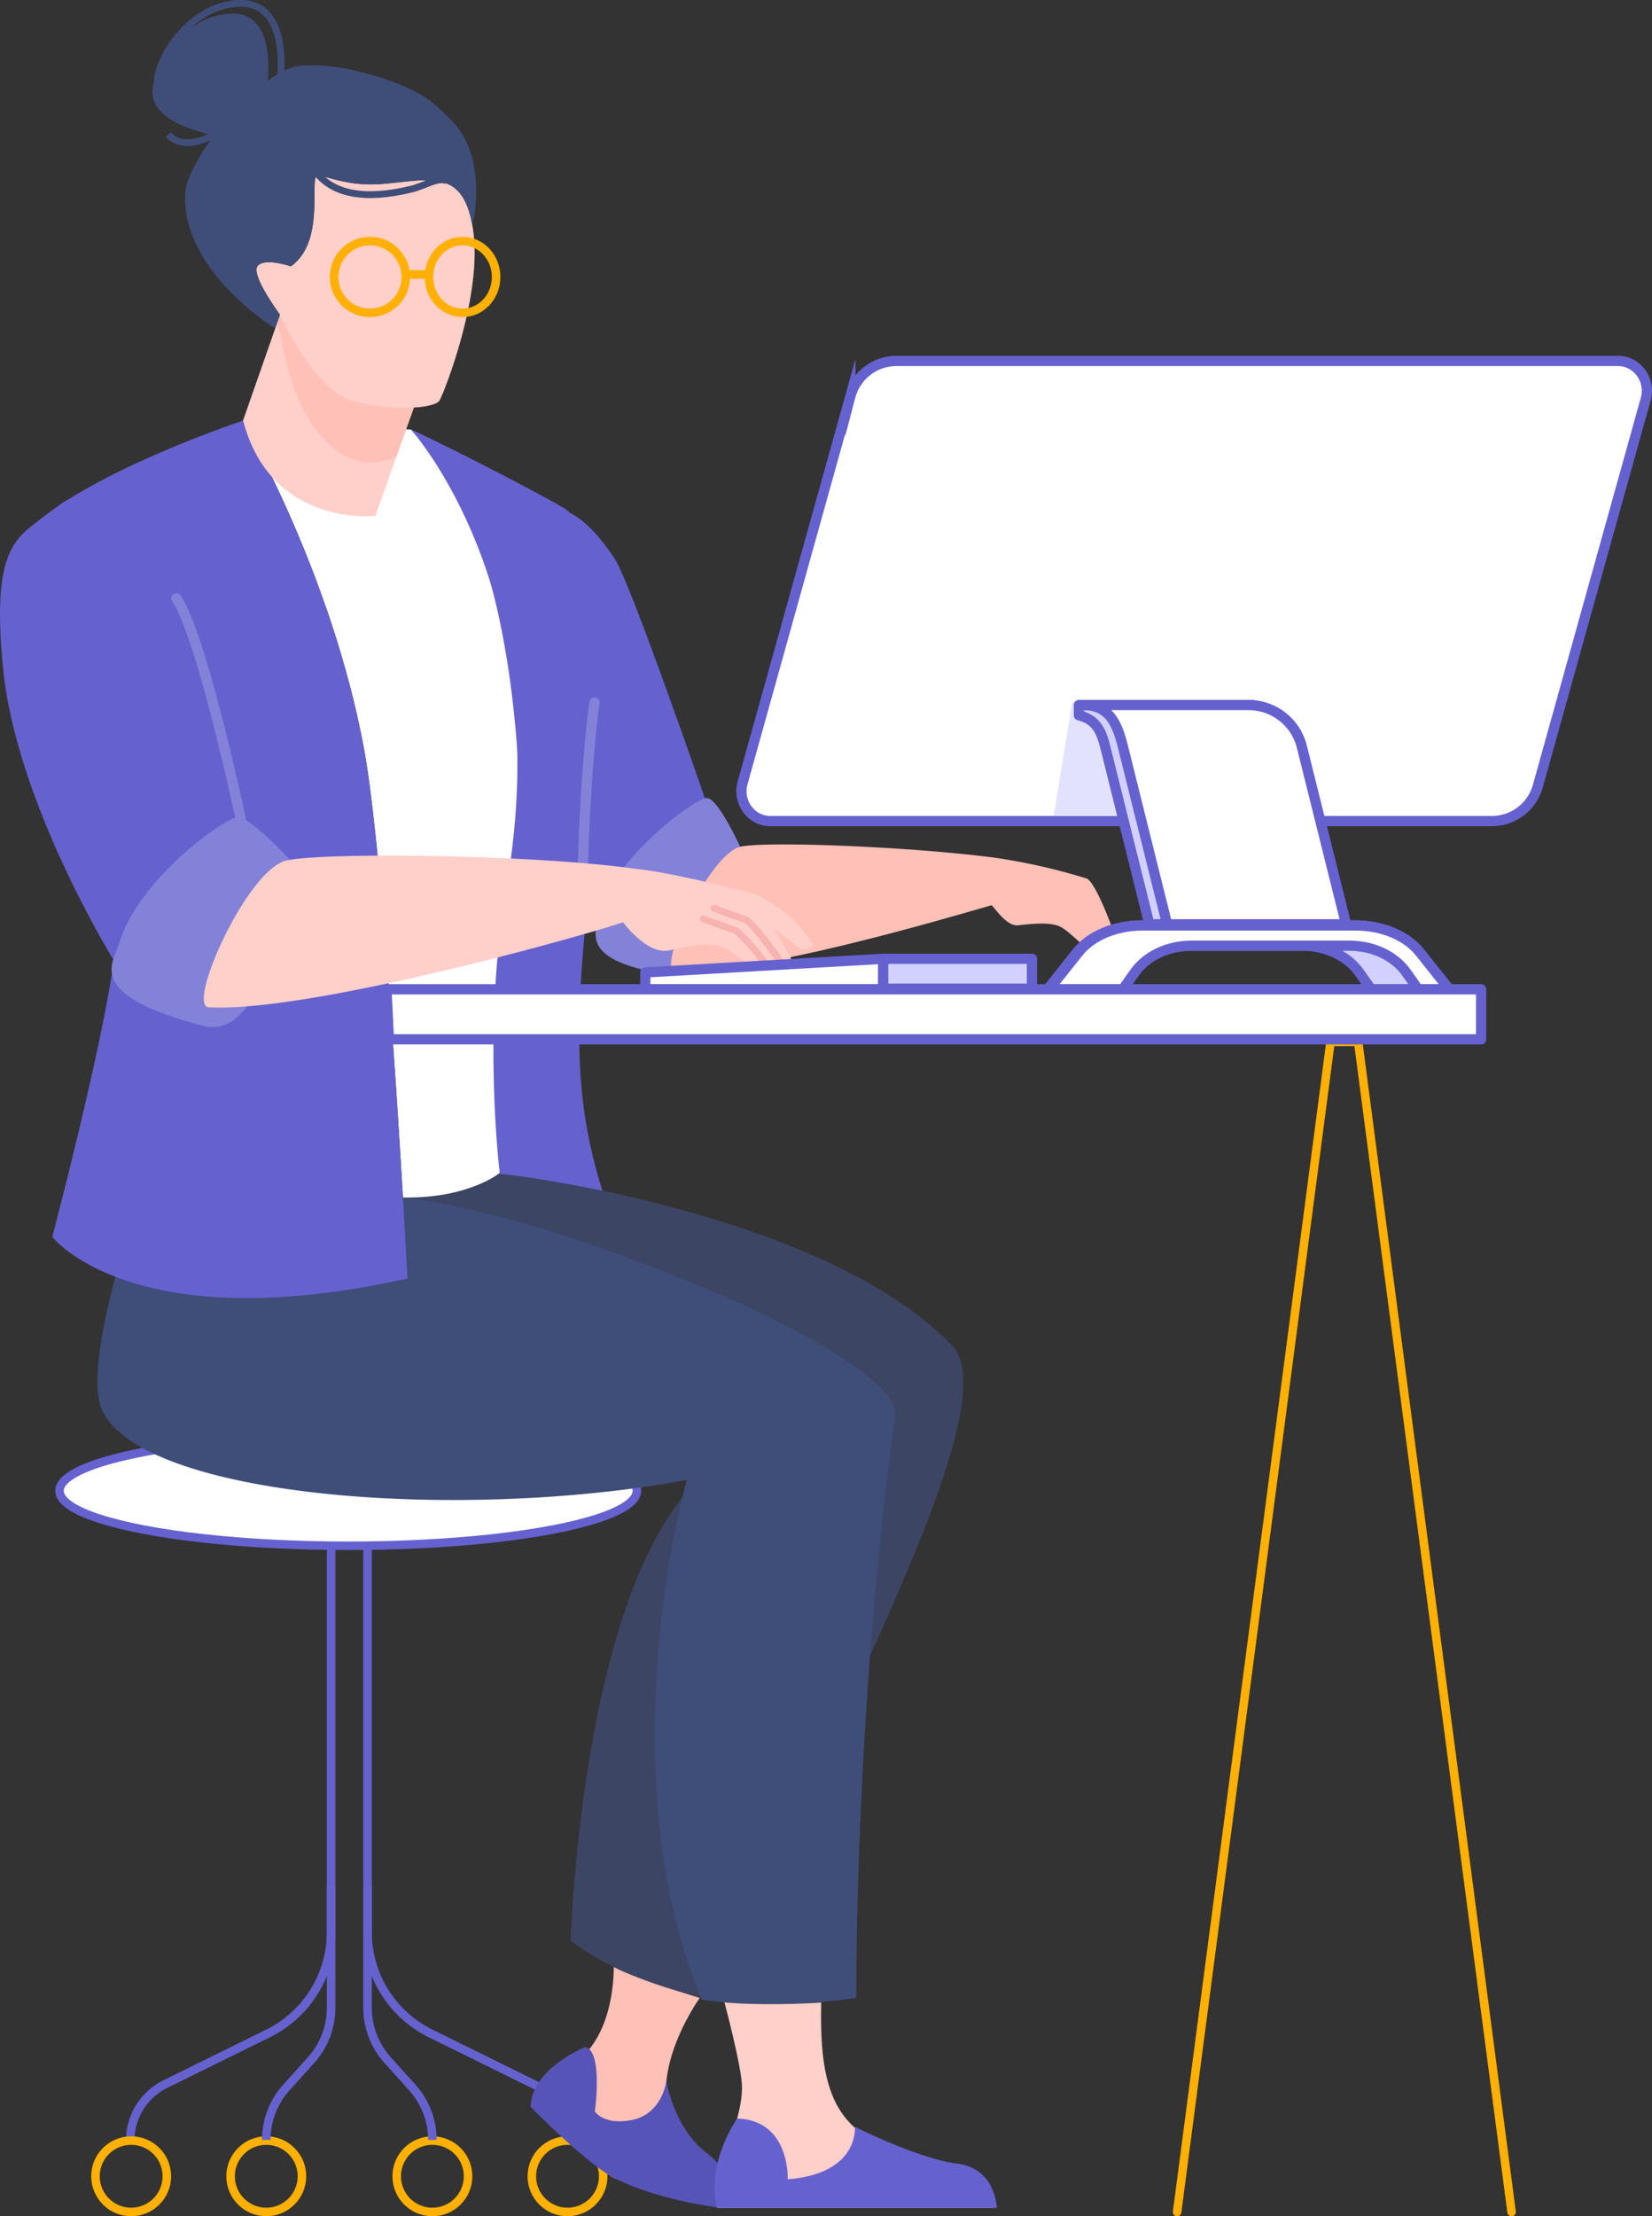 <svg xmlns="http://www.w3.org/2000/svg" viewBox="0 0 969.22 1300.06">
    <rect x="0" y="0" width="969.22" height="1300.06" fill="#333333" stroke="none"/>
    <defs>
        <style>.cls-1,.cls-11,.cls-17,.cls-19{fill:#fff;}.cls-1,.cls-16,.cls-17,.cls-19,.cls-2{stroke:#6562cf;}.cls-1,.cls-12,.cls-13,.cls-14,.cls-15,.cls-17,.cls-2,.cls-3{stroke-miterlimit:10;}.cls-1,.cls-15,.cls-2,.cls-3{stroke-width:5px;}.cls-12,.cls-13,.cls-14,.cls-15,.cls-2,.cls-3{fill:none;}.cls-15,.cls-3{stroke:#ffb000;}.cls-4{fill:#ffc0b7;}.cls-5{fill:#3c4564;}.cls-6{fill:#5654b7;}.cls-7{fill:#3f4d79;}.cls-8{fill:#ffcfc9;}.cls-9{fill:#6562cf;}.cls-10{fill:#8382d8;}.cls-12{stroke:#8382d8;}.cls-12,.cls-13,.cls-15{stroke-linecap:round;}.cls-12,.cls-16,.cls-17,.cls-19{stroke-width:6px;}.cls-13{stroke:#f7b3af;}.cls-13,.cls-14{stroke-width:4px;}.cls-14{stroke:#3f4d79;}.cls-16{fill:#d1d0ff;}.cls-16,.cls-19{stroke-linejoin:round;}.cls-18{fill:#e2e2ff;}</style>
    </defs>
    <g id="Layer_2" data-name="Layer 2">
        <g id="Слой_1" data-name="Слой 1">
            <g id="CHAIR">
                <ellipse class="cls-1" cx="204.28" cy="874.51" rx="169.38" ry="32.25"/>
                <path class="cls-2" d="M194.26,906.77v226.61a66.3,66.3,0,0,1-37,59.45L97,1222.54a36.94,36.94,0,0,0-20.6,33.13"/>
                <circle class="cls-3" cx="76.95" cy="1276.61" r="20.94"/>
                <circle class="cls-3" cx="156.22" cy="1276.61" r="20.94"/>
                <path class="cls-2" d="M194.26,1106.77v71a45.91,45.91,0,0,1-11.82,30.75l-14.39,16a45.9,45.9,0,0,0-11.83,30.75"/>
                <path class="cls-2" d="M215.64,906.77v226.61a66.29,66.29,0,0,0,37,59.45l60.25,29.71a36.93,36.93,0,0,1,20.61,33.13"/>
                <circle class="cls-3" cx="332.96" cy="1276.61" r="20.94"/>
                <circle class="cls-3" cx="253.68" cy="1276.61" r="20.94"/>
                <path class="cls-2" d="M215.64,1106.77v71a45.91,45.91,0,0,0,11.82,30.75l14.4,16a45.89,45.89,0,0,1,11.82,30.75"/>
            </g>
            <g id="CHARACTER">
                <g id="LEGS">
                    <g id="RIGHT">
                        <path id="FOOT" class="cls-4" d="M360.06,1153.84s1.18,39.42-22.58,55.93c-22.4,15.56-23.23,28.08-23.23,28.08s37.33,36.25,46.52,40,42.66,15.3,60,15.3c0,0,11.73-8.55-15.13-32-36.44-31.89,4.91-89.18,4.91-89.18S372.57,1160.6,360.06,1153.84Z"/>
                        <path id="PANT" class="cls-5" d="M293.25,688s189.63,22.36,265.29,101.26c40.88,42.64-120,299.67-127.55,386,0,0-58.37-7.68-96.2-36.87,0,0,7-238.93,93-283.21,0,0-163.67,13-233.71-22.7s0-133.29,0-133.29S255,711.07,293.25,688Z"/>
                        <path id="SHOE" class="cls-6" d="M343.48,1200.77s-31.47,12.39-32.23,35.08c0,0,32.85,33.65,49.52,42,26.13,13.15,62,17.3,62,17.3s13-16-7.43-31.51-24.37-43-24.37-43-2.25,19.46-20.43,23c-16.28,3.2-21.54-5-21.54-5S353.9,1203.53,343.48,1200.77Z"/>
                    </g>
                    <g id="LEFT">
                        <path id="PANT-2" data-name="PANT" class="cls-7" d="M81.85,702.51s-34.42,97.42-22,124.62c23.12,50.8,206.88,65.94,343.08,41.07,0,0-47.57,167.51,8.64,304.79,0,0,37.84,6.53,90.8-1,0,0-1.08-165.39,22.7-341.58C529.8,795,326.08,711.87,236.39,702.48S81.85,702.51,81.85,702.51Z"/>
                        <path id="FOOT-2" data-name="FOOT" class="cls-8" d="M425.05,1174.65s10.27,38.32,10.27,49.73c0,23.24-17.84,51.34-14.6,70.8H582.27s-9.78-23.85-49.13-32.49c-44.32-9.73-52.45-38.18-51.34-88C481.8,1174.65,452.6,1176.89,425.05,1174.65Z"/>
                        <path id="SHOE-2" data-name="SHOE" class="cls-9" d="M432.52,1242.73s-18.82,26.5-11.8,52.45H584.79s-.37-23.2-23.24-26-60-21.61-60-21.61,2.75,27.57-39.41,30.81C462.14,1278.42,463.77,1243.78,432.52,1242.73Z"/>
                    </g>
                </g>
                <g id="RIGHT_HAND" data-name="RIGHT HAND">
                    <path class="cls-9" d="M317.31,299.82c-23.1,11.46-37.08,15.18-29.77,88.29S348,546.64,348,546.64l69.12-68.14S370.54,343,360.78,328C341.77,298.89,326.3,295.36,317.31,299.82Z"/>
                    <path class="cls-10" d="M436,500.48s-14.16-32-21.14-32.33-56.4,36.38-63.34,68.86c-2.23,10.48-12.6,28,47.11,35.63C417.14,575,436,500.48,436,500.48Z"/>
                    <path class="cls-4" d="M657,556.81s-4.42,2.88-17.47-.22c-4.2-1-10.13-8.38-16.38-12.39-5.06-3.25-15-2.69-25.69-1.42-6.06.7-11.78-7.31-15.61-11.81-38,11-143.87,41.8-185.94,38.31-10.68-.88,19.89-68.17,38.4-72.56,14-3.31,96.39-.36,148.62,6.31a356.47,356.47,0,0,1,54.88,12.4C644.67,519.75,657,556.81,657,556.81Z"/>
                </g>
                <g id="SHIRT">
                    <path class="cls-11" d="M293.25,688s-18.33,15.19-56.85,14.45v-.06c-4.34-73.54-13.38-211.69-22.81-263-18.89-102.69-70.39-191.24-71.19-192.61v0L241.12,252s51.16,36.17,62.33,187.48S293.25,688,293.25,688Z"/>
                    <path class="cls-9" d="M241.11,252c9.36,3.7,70.53,34.68,90,46.21s31.24,101.74,21,174.4c-17.29,122.5-15.85,170.41,1.28,225.89,0,0-39.05-8.17-60.12-9.86,0,0-10.73-84,4-169.19C327.11,346.65,241.11,252,241.11,252Z"/>
                    <path class="cls-9" d="M142.38,246.8s-97.6,32.28-129.72,68c-13,14.41,61.26,192.41,54.77,244.29S30.68,725.52,30.68,725.52,77,786.05,239.06,750c0,0-12.37-239.25-25.49-310.59C194.54,335.93,142.38,246.8,142.38,246.8Z"/>
                    <path class="cls-12" d="M348.76,412.07c-4.47,31.63-8.71,106-6.14,130.28"/>
                </g>
                <g id="LEFT_HAND" data-name="LEFT HAND">
                    <path class="cls-9" d="M34.13,296.86c-21.47,17.9-40.2,16.46-32.27,95.73S67.43,564.48,67.43,564.48l74.95-73.89S103.71,347,96.26,329.17C85.3,302.88,55.6,279,34.13,296.86Z"/>
                    <path class="cls-12" d="M143.42,490.59S119.59,375.27,103.52,351"/>
                    <path class="cls-10" d="M171.45,505.76s-24-26.08-31.59-26.39-59,36.51-70,74.2c-3.25,11.16-21.2,30.07,49.77,48.28C159.1,612,171.45,505.76,171.45,505.76Z"/>
                    <path class="cls-8" d="M477.08,554s-3.68,5.14-9.05,1.61c-3.35-2.2-9.42-8-14-10.87a226.89,226.89,0,0,1,11.29,20,50.62,50.62,0,0,1-18.78,4.3c-5.36.23-13.59-9-21.84-13.16-6.67-3.35-18.85-1.36-31.91,1.6s-27.13-16.37-27.13-16.37V541c-24.78,8.35-183.94,53-243.18,49.88-13.29-.7,22.13-79.78,44.94-85.92,19.26-5.19,145.34-3.86,206.22,4.78,23.49,2.65,59.24,12.26,65.94,13.78,6.11.83,20.18,10.85,24.09,14.09C467.75,541,477.08,554,477.08,554Z"/>
                    <path class="cls-13" d="M458.53,564.93s-16.56-23.77-21.12-25.4c-8-2.88-18.49-6.69-18.49-6.69"/>
                    <path class="cls-13" d="M450.6,567.17s-15-19.82-19.5-21.45c-8-2.88-18.5-6.69-18.5-6.69"/>
                </g>
                <g id="HEAD">
                    <g id="NECK">
                        <path class="cls-8" d="M242.79,239.09l-22.61,63.58s-61.48,6.77-77.55-56.1l21.66-62Z"/>
                        <path class="cls-4" d="M242.8,239.09l-10.22,28.72c-13.6,6.19-31,6-48-16.59-15.41-20.52-18.73-50.63-21.64-61.8l1.31-4.81Z"/>
                    </g>
                    <path id="HEAD-2" data-name="HEAD" class="cls-8" d="M164.29,184.61s18.86,43.31,41.91,50.3c22,6.66,48.91,4.89,51.7,0s25.62-62.62,19.56-100.76c-4.19-26.39-15.37-30-36.33-27.95s-28.33,4.36-53.95-3.49c-7.19-2.2,5.16,38.14-16.49,53.51,0,0-16.24-5.46-19.74.13S164.29,184.61,164.29,184.61Z"/>
                    <g id="HAIR">
                        <path class="cls-7" d="M161.35,192.6S106,158.78,108.68,113c1.17-19.6,42.68-72.3,68.11-74.48s64.67,10.9,77,21.8S283,82.94,278.6,124.68a26.45,26.45,0,0,1-1.62,6.66c-4.54-23.84-15.65-27.16-35.84-25.14-21,2.1-28.34,4.35-54-3.49-7.19-2.21,5.17,38.14-16.49,53.51,0,0-16.24-5.46-19.73.12s13.33,28.26,13.33,28.26Z"/>
                        <path class="cls-7" d="M157.09,47.14S162.26,6.57,135.37,8,92.13,34.89,89.6,51.52c-3.24,21.37,35.55,27.67,35.55,27.67Z"/>
                        <path class="cls-14" d="M98.78,78.86c9.11,10.76,26.37.33,26.37.33"/>
                        <path class="cls-14" d="M164.51,45.57S170.44.51,139.59,2,88.66,40.39,92.83,51.82s35,27.37,35,27.37Z"/>
                        <path class="cls-14" d="M262,106c-5.47-2.18-12.56,3-20.87,5-27,6.5-45.54,3-55.55-9.89"/>
                    </g>
                    <g id="GLASSES">
                        <circle class="cls-3" cx="217.05" cy="162.47" r="21.05"/>
                        <ellipse class="cls-3" cx="271.36" cy="162.47" rx="19.71" ry="21.05"/>
                        <line class="cls-3" x1="237.95" y1="161.02" x2="250.82" y2="161.02"/>
                    </g>
                </g>
            </g>
            <g id="COMPUTER">
                <polyline class="cls-15" points="690.61 1297.56 780.61 611.16 796.83 611.16 886.83 1297.56"/>
                <path class="cls-16" d="M849.47,580.33h-45l-7-9.88c-6.85-9.71-19.53-15.69-33.26-15.69H698.14c-13.73,0-26.41,6-33.26,15.69l-7,9.88H614.63l17.29-21.74c7.73-9.72,22-15.7,37.48-15.7H794.69c15.47,0,29.77,6,37.49,15.7Z"/>
                <path class="cls-17" d="M850.3,580.33H832.05l-7-9.88c-6.86-9.71-19.54-15.69-33.26-15.69H699c-13.72,0-26.4,6-33.26,15.69l-7,9.88H615.46l17.29-21.74c7.73-9.72,22-15.7,37.49-15.7H795.53c15.47,0,29.76,6,37.48,15.7Z"/>
                <path class="cls-17" d="M875.56,481.65H451.92c-11.25,0-19.36-11.18-16.24-22.39l63.19-226.64a28,28,0,0,1,26.79-20.88H949.3c11.25,0,19.37,11.18,16.24,22.38L902.35,460.77A28.05,28.05,0,0,1,875.56,481.65Z"/>
                <path class="cls-18" d="M628.93,412.68l-10.69,65.56h37l-16.37-65.67C638.51,411.1,629.17,411.19,628.93,412.68Z"/>
                <path class="cls-16" d="M779.33,542.2h-105L648.4,438c-2.86-11.45-6.56-15.91-15.42-18.43v-6H722.1A32.23,32.23,0,0,1,753.37,438Z"/>
                <path class="cls-17" d="M789.75,542.2h-105L658.82,438c-3.58-14.35-8.46-24.43-23.26-24.43h97A32.25,32.25,0,0,1,763.79,438Z"/>
                <polygon class="cls-19" points="518.16 562.43 378.59 570.44 378.59 580.33 518.16 580.33 518.16 562.43"/>
                <rect class="cls-16" x="518.16" y="562.43" width="87.28" height="17.52"/>
                <polygon class="cls-19" points="228.19 609.68 868.96 609.68 868.96 580.33 226.74 580.33 228.19 609.68"/>
            </g>
        </g>
    </g>
</svg>